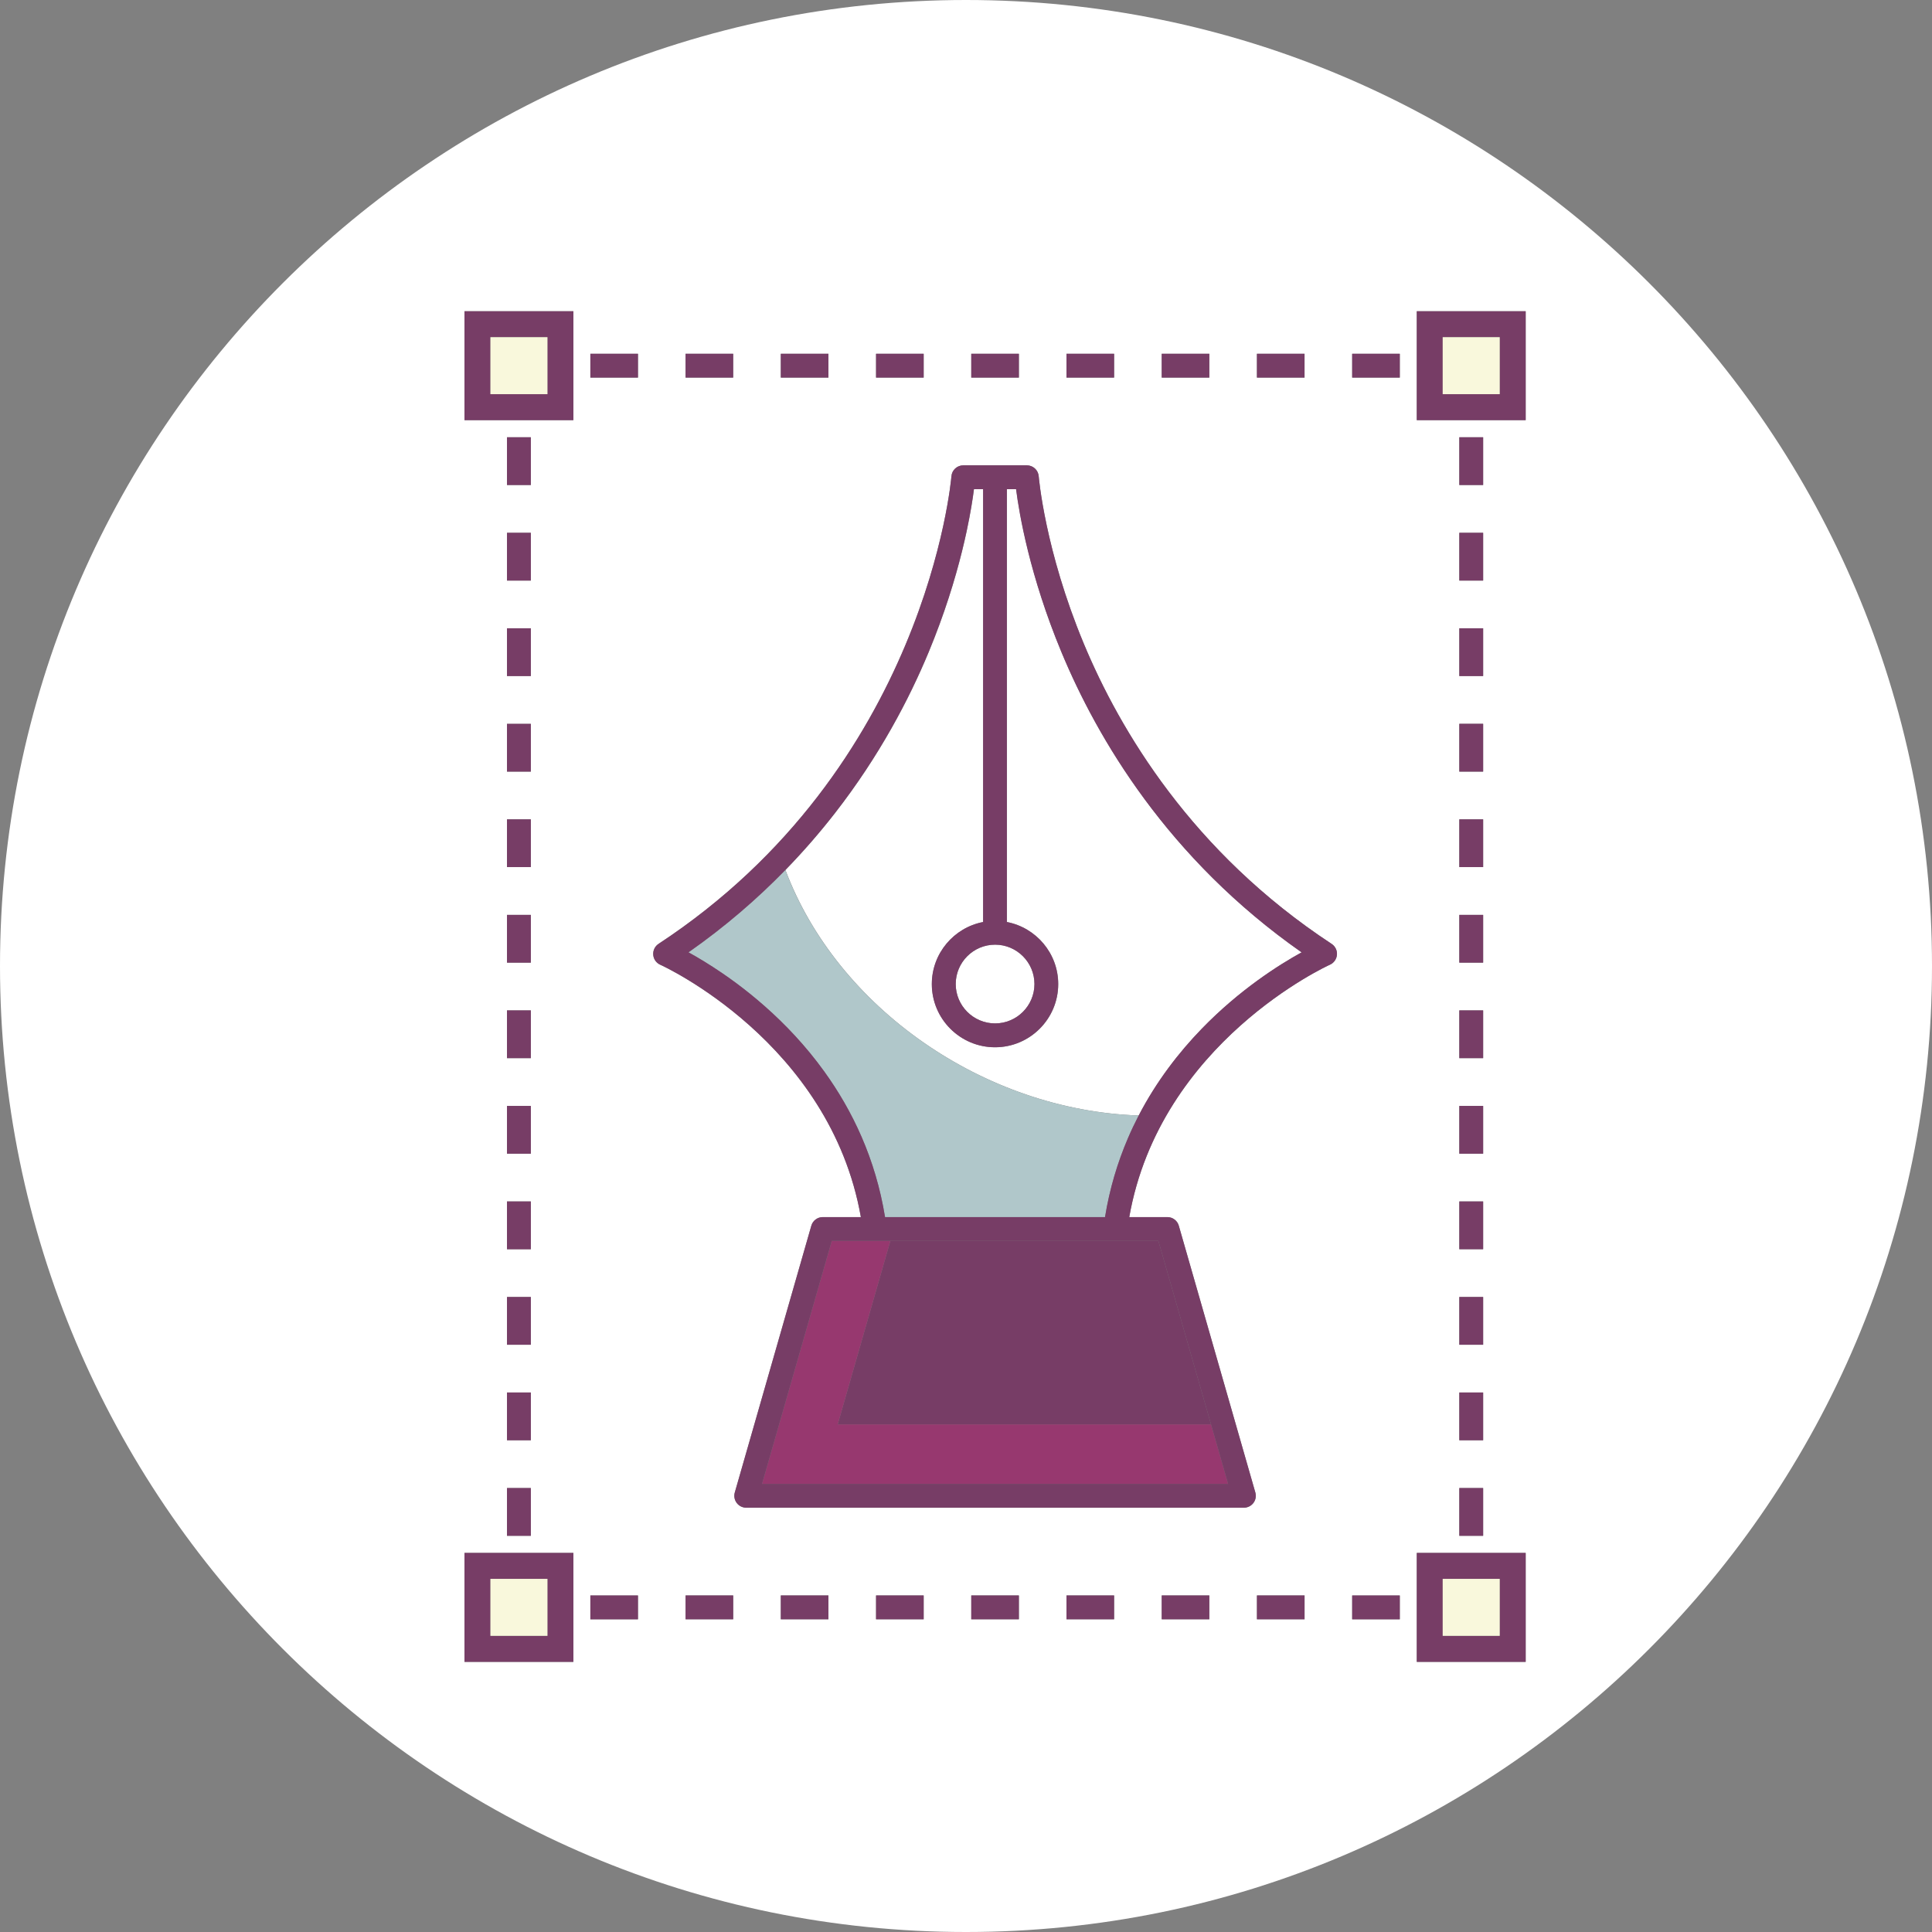 <?xml version="1.0" encoding="UTF-8"?>
<svg id="Layer_2" data-name="Layer 2" xmlns="http://www.w3.org/2000/svg" viewBox="0 0 528 528">
  <rect x="0" y="0" width="528" height="528" fill="#808080" stroke="none"/>
  <defs>
    <style>
      .cls-1 {
        fill: #f9f8dc;
      }

      .cls-2 {
        fill: #fff;
      }

      .cls-3 {
        fill: #97386f;
      }

      .cls-4 {
        fill: #773d66;
      }

      .cls-5 {
        fill: #b0c7ca;
      }
    </style>
  </defs>
  <g id="Capa_2" data-name="Capa 2">
    <polygon class="cls-2" points="208.26 405.53 208.26 405.53 227.31 339.13 208.26 405.53"/>
    <path class="cls-2" d="m261.19,268.93c0,5.93,4.83,10.76,10.76,10.76s10.76-4.83,10.76-10.76-4.83-10.76-10.76-10.76c-5.94-.01-10.76,4.83-10.76,10.76Z"/>
    <path class="cls-2" d="m228.2,222.19c-4.06,5.21-8.57,10.44-13.57,15.58-7.61,7.82-16.38,15.44-26.48,22.5,10.09-7.06,18.86-14.68,26.48-22.5,5.01-5.14,9.52-10.37,13.57-15.58Z"/>
    <path class="cls-2" d="m259.27,163.37c-1.5,4.64-3.31,9.62-5.48,14.85-5.31,12.77-13.41,28.31-25.58,43.96,12.17-15.64,20.28-31.19,25.58-43.96,2.17-5.23,3.97-10.21,5.48-14.85Z"/>
    <path class="cls-2" d="m201.07,268.59c5.1,3.78,10.76,8.59,16.23,14.52-5.46-5.93-11.12-10.74-16.23-14.52Z"/>
    <path class="cls-2" d="m188.15,260.27c2.44,1.35,5.62,3.23,9.2,5.68-3.58-2.45-6.75-4.34-9.2-5.68Z"/>
    <path class="cls-2" d="m261.3,156.69c1.21-4.26,2.15-8.13,2.87-11.5-.72,3.37-1.66,7.24-2.87,11.5Z"/>
    <path class="cls-2" d="m266.18,133.69c-.32,2.49-.92,6.44-2,11.5,1.08-5.07,1.68-9.01,2-11.5Z"/>
    <path class="cls-2" d="m225.27,292.84c-2.54-3.53-5.23-6.77-7.96-9.73,2.73,2.96,5.42,6.2,7.96,9.73Z"/>
    <path class="cls-2" d="m264,528c145.8,0,264-118.2,264-264S409.8,0,264,0,0,118.2,0,264c0,145.8,118.2,264,264,264Zm-63.62-85.47h-13.01v-6.51h13.01v6.51Zm26.02,0h-13.01v-6.51h13.01v6.51Zm26.03,0h-13.01v-6.51h13.01v6.51Zm26.02,0h-13.01v-6.51h13.01v6.51Zm26.03,0h-13.01v-6.51h13.01v6.51Zm26.02,0h-13.01v-6.51h13.01v6.51Zm26.03,0h-13.01v-6.51h13.01v6.51Zm30.66-357.47h29.76v29.76h-29.76v-29.76Zm11.63,308.55v-13.05h6.51v13.05h-6.51Zm6.51,13.06v13.05h-6.51v-13.05h6.51Zm-6.51-39.16v-13.05h6.51v13.05h-6.51Zm0-26.11v-13.05h6.51v13.05h-6.51Zm0-26.11v-13.05h6.51v13.05h-6.51Zm0-26.1v-13.05h6.51v13.05h-6.51Zm0-26.11v-13.05h6.51v13.05h-6.51Zm0-26.11v-13.05h6.51v13.05h-6.51Zm0-26.1v-13.06h6.51v13.06h-6.51Zm0-26.11v-13.05h6.51v13.05h-6.51Zm0-26.1v-13.05h6.51v13.05h-6.51Zm0-26.11v-13.05h6.51v13.05h-6.51Zm-11.63,291.85h29.76v29.77h-29.76v-29.77Zm-17.65-327.72h13.01v6.51h-13.01v-6.51Zm0,339.35h13.01v6.51h-13.01v-6.51Zm-26.03-339.35h13.01v6.51h-13.01v-6.51Zm-26.02,0h13.01v6.51h-13.01v-6.51Zm-26.03,0h13.02v6.51h-13.01v-6.51h0Zm-26.02,0h13.01v6.51h-13.01v-6.51Zm-26.02,0h13.01v6.51h-13.01v-6.51Zm-26.03,0h13.01v6.51h-13.01v-6.51Zm-26.03,0h13.01v6.51h-13.01v-6.51Zm-7.39,161.27c73.2-48.1,79.98-126.97,80.04-127.77.13-1.69,1.54-3.01,3.24-3.01h17.38c1.7,0,3.11,1.31,3.24,3.01.02.2,1.66,20.15,12.34,45.78,9.82,23.56,29.54,56.92,67.7,81.99,1,.65,1.56,1.8,1.46,2.99s-.84,2.23-1.93,2.71c-.47.21-46.4,21.15-54.83,68.97h10.41c1.45,0,2.73.96,3.13,2.35l20.92,72.92c.28.98.09,2.04-.53,2.85-.62.82-1.58,1.3-2.6,1.3h-136c-1.02,0-1.98-.48-2.6-1.3-.62-.82-.81-1.87-.53-2.85l20.92-72.92c.4-1.39,1.68-2.35,3.13-2.35h10.41c-8.42-47.82-54.35-68.77-54.83-68.97-1.09-.48-1.82-1.53-1.92-2.71-.1-1.19.46-2.33,1.45-2.99Zm-18.63-161.27h13.01v6.51h-13.01v-6.51Zm0,339.35h13.01v6.51h-13.01v-6.51ZM126.94,85.06h29.76v29.76h-29.76v-29.76Zm11.62,308.55v-13.05h6.51v13.05h-6.51Zm6.51,13.06v13.05h-6.51v-13.05h6.51Zm-6.51-39.16v-13.05h6.51v13.05h-6.51Zm0-26.11v-13.06h6.51v13.06h-6.51Zm0-26.11v-13.05h6.51v13.05h-6.51Zm0-26.1v-13.05h6.51v13.05h-6.51Zm0-26.11v-13.05h6.51v13.05h-6.51Zm0-26.11v-13.05h6.51v13.05h-6.51Zm0-26.1v-13.05h6.51v13.05h-6.51Zm0-26.11v-13.05h6.51v13.05h-6.51Zm0-26.1v-13.05h6.51v13.05h-6.51Zm0-26.11v-13.05h6.51v13.05h-6.51Zm-11.62,291.85h29.76v29.77h-29.76v-29.77Z"/>
    <polygon class="cls-4" points="243.32 339.13 228.93 389.29 330.97 389.29 316.58 339.13 304.82 339.13 243.32 339.13"/>
    <polygon class="cls-3" points="243.32 339.13 239.07 339.13 227.31 339.13 208.26 405.53 335.63 405.53 330.97 389.29 228.93 389.29 243.32 339.13"/>
    <path class="cls-2" d="m311.22,304.85c4.88-9.39,10.97-17.23,17.2-23.67,10.39-10.73,21.17-17.52,27.32-20.91-36.62-25.64-55.86-58.53-65.63-82.04-8.69-20.93-11.55-37.89-12.4-44.54h-2.51v118.29c7.97,1.53,14.02,8.55,14.02,16.96,0,9.53-7.75,17.27-17.27,17.27s-17.27-7.75-17.27-17.27c0-8.41,6.05-15.43,14.02-16.96v-118.29h-2.51c-.32,2.49-.92,6.44-2,11.5-.72,3.37-1.66,7.25-2.87,11.5-.61,2.14-1.28,4.37-2.03,6.68-1.5,4.64-3.31,9.62-5.48,14.85-5.31,12.77-13.41,28.31-25.58,43.96-4.06,5.21-8.57,10.44-13.57,15.58,14.12,37.62,54.28,65.69,96.56,67.09Z"/>
    <path class="cls-5" d="m201.07,268.59c5.1,3.78,10.76,8.59,16.23,14.52,2.73,2.96,5.42,6.2,7.96,9.73,7.64,10.58,14.01,23.76,16.61,39.79h60.13c1.27-7.84,3.45-14.99,6.23-21.48.93-2.17,1.92-4.26,2.97-6.29-42.28-1.4-82.44-29.47-96.58-67.09-7.61,7.82-16.38,15.44-26.48,22.5,2.44,1.35,5.62,3.23,9.2,5.68,1.21.82,2.46,1.69,3.73,2.64Z"/>
    <path class="cls-4" d="m180.44,263.65c.48.21,46.41,21.15,54.83,68.97h-10.41c-1.45,0-2.73.96-3.13,2.35l-20.92,72.92c-.28.98-.08,2.04.53,2.85.62.82,1.58,1.3,2.6,1.3h136.01c1.02,0,1.98-.48,2.6-1.3.62-.82.81-1.87.53-2.85l-20.92-72.92c-.4-1.39-1.68-2.35-3.13-2.35h-10.41c8.42-47.82,54.35-68.77,54.83-68.97,1.09-.48,1.83-1.53,1.93-2.71.1-1.19-.46-2.33-1.46-2.99-38.16-25.07-57.88-58.43-67.7-81.99-10.68-25.63-12.32-45.58-12.34-45.78-.13-1.7-1.54-3.01-3.24-3.01h-17.38c-1.7,0-3.12,1.31-3.24,3.01-.06.8-6.84,79.67-80.04,127.77-.99.65-1.55,1.8-1.45,2.99.08,1.18.82,2.22,1.91,2.71Zm136.14,75.48l14.39,50.16,4.66,16.24h-127.37l19.05-66.4h89.27Zm-33.87-70.2c0,5.93-4.83,10.76-10.76,10.76s-10.76-4.83-10.76-10.76,4.83-10.76,10.76-10.76c5.93-.01,10.76,4.83,10.76,10.76Zm-68.08-31.17c5.01-5.14,9.52-10.37,13.57-15.58,12.17-15.64,20.28-31.19,25.58-43.96,2.17-5.23,3.98-10.22,5.48-14.85.75-2.32,1.43-4.55,2.03-6.68,1.21-4.26,2.15-8.13,2.87-11.5,1.08-5.06,1.69-9,2-11.5h2.51v118.29c-7.97,1.53-14.02,8.55-14.02,16.96,0,9.53,7.75,17.27,17.27,17.27s17.27-7.75,17.27-17.27c0-8.41-6.05-15.43-14.02-16.96v-118.29h2.51c.85,6.66,3.7,23.61,12.4,44.54,9.77,23.51,29.01,56.4,65.63,82.04-6.16,3.39-16.93,10.18-27.32,20.91-6.23,6.44-12.33,14.29-17.2,23.67-1.05,2.03-2.05,4.12-2.97,6.29-2.78,6.5-4.96,13.65-6.23,21.48h-60.11c-2.6-16.03-8.97-29.2-16.61-39.79-2.54-3.53-5.23-6.77-7.96-9.73-5.47-5.93-11.13-10.74-16.23-14.52-1.28-.95-2.52-1.83-3.71-2.64-3.59-2.45-6.76-4.34-9.2-5.68,10.08-7.06,18.85-14.67,26.46-22.5Z"/>
    <rect class="cls-4" x="265.44" y="436.03" width="13.01" height="6.51"/>
    <rect class="cls-4" x="187.36" y="436.03" width="13.01" height="6.51"/>
    <rect class="cls-4" x="317.49" y="436.03" width="13.01" height="6.51"/>
    <rect class="cls-4" x="213.39" y="436.03" width="13.01" height="6.51"/>
    <rect class="cls-4" x="239.42" y="436.03" width="13.01" height="6.51"/>
    <rect class="cls-4" x="369.54" y="436.03" width="13.01" height="6.51"/>
    <rect class="cls-4" x="343.51" y="436.03" width="13.01" height="6.51"/>
    <rect class="cls-4" x="291.46" y="436.03" width="13.01" height="6.51"/>
    <rect class="cls-4" x="161.34" y="436.03" width="13.01" height="6.51"/>
    <rect class="cls-4" x="138.56" y="250.03" width="6.51" height="13.05"/>
    <rect class="cls-4" x="138.56" y="223.92" width="6.51" height="13.05"/>
    <rect class="cls-4" x="138.56" y="197.82" width="6.51" height="13.05"/>
    <rect class="cls-4" x="138.56" y="276.13" width="6.51" height="13.05"/>
    <rect class="cls-4" x="138.56" y="171.71" width="6.51" height="13.05"/>
    <rect class="cls-4" x="138.56" y="302.24" width="6.51" height="13.05"/>
    <rect class="cls-4" x="138.56" y="380.56" width="6.51" height="13.05"/>
    <rect class="cls-4" x="138.56" y="406.67" width="6.51" height="13.05"/>
    <rect class="cls-4" x="138.56" y="145.61" width="6.51" height="13.05"/>
    <rect class="cls-4" x="138.56" y="328.35" width="6.51" height="13.06"/>
    <rect class="cls-4" x="138.56" y="354.45" width="6.51" height="13.05"/>
    <rect class="cls-4" x="138.56" y="119.5" width="6.51" height="13.05"/>
    <rect class="cls-4" x="369.54" y="96.68" width="13.01" height="6.51"/>
    <rect class="cls-4" x="161.34" y="96.68" width="13.01" height="6.51"/>
    <rect class="cls-4" x="343.51" y="96.68" width="13.01" height="6.51"/>
    <rect class="cls-4" x="187.36" y="96.68" width="13.01" height="6.51"/>
    <rect class="cls-4" x="213.39" y="96.68" width="13.01" height="6.51"/>
    <rect class="cls-4" x="239.42" y="96.68" width="13.01" height="6.51"/>
    <rect class="cls-4" x="265.44" y="96.68" width="13.01" height="6.51"/>
    <rect class="cls-4" x="291.46" y="96.68" width="13.01" height="6.51"/>
    <rect class="cls-4" x="317.49" y="96.68" width="13.01" height="6.51"/>
    <rect class="cls-4" x="398.82" y="380.56" width="6.51" height="13.05"/>
    <rect class="cls-4" x="398.82" y="406.67" width="6.51" height="13.05"/>
    <rect class="cls-4" x="398.82" y="276.13" width="6.51" height="13.05"/>
    <rect class="cls-4" x="398.82" y="171.71" width="6.51" height="13.05"/>
    <rect class="cls-4" x="398.82" y="223.92" width="6.51" height="13.05"/>
    <rect class="cls-4" x="398.82" y="119.5" width="6.51" height="13.05"/>
    <rect class="cls-4" x="398.82" y="197.81" width="6.51" height="13.06"/>
    <rect class="cls-4" x="398.82" y="354.45" width="6.51" height="13.05"/>
    <rect class="cls-4" x="398.82" y="145.61" width="6.51" height="13.05"/>
    <rect class="cls-4" x="398.82" y="328.35" width="6.51" height="13.05"/>
    <rect class="cls-4" x="398.82" y="302.24" width="6.51" height="13.05"/>
    <rect class="cls-4" x="398.82" y="250.03" width="6.51" height="13.05"/>
    <path class="cls-4" d="m156.7,85.06h-29.76v29.76h29.76v-29.76Zm-7.09,22.66h-15.58v-15.57h15.58v15.57Z"/>
    <path class="cls-4" d="m416.96,85.06h-29.76v29.76h29.76v-29.76Zm-7.1,22.66h-15.58v-15.57h15.58v15.57Z"/>
    <path class="cls-4" d="m156.7,424.4h-29.76v29.77h29.76v-29.77Zm-7.09,22.67h-15.58v-15.57h15.58v15.57Z"/>
    <path class="cls-4" d="m416.96,424.4h-29.76v29.77h29.76v-29.77Zm-7.1,22.67h-15.58v-15.57h15.58v15.57Z"/>
    <rect class="cls-1" x="134.03" y="92.15" width="15.58" height="15.57"/>
    <rect class="cls-1" x="394.28" y="92.15" width="15.58" height="15.57"/>
    <rect class="cls-1" x="134.03" y="431.49" width="15.58" height="15.57"/>
    <rect class="cls-1" x="394.28" y="431.49" width="15.58" height="15.57"/>
  </g>
</svg>